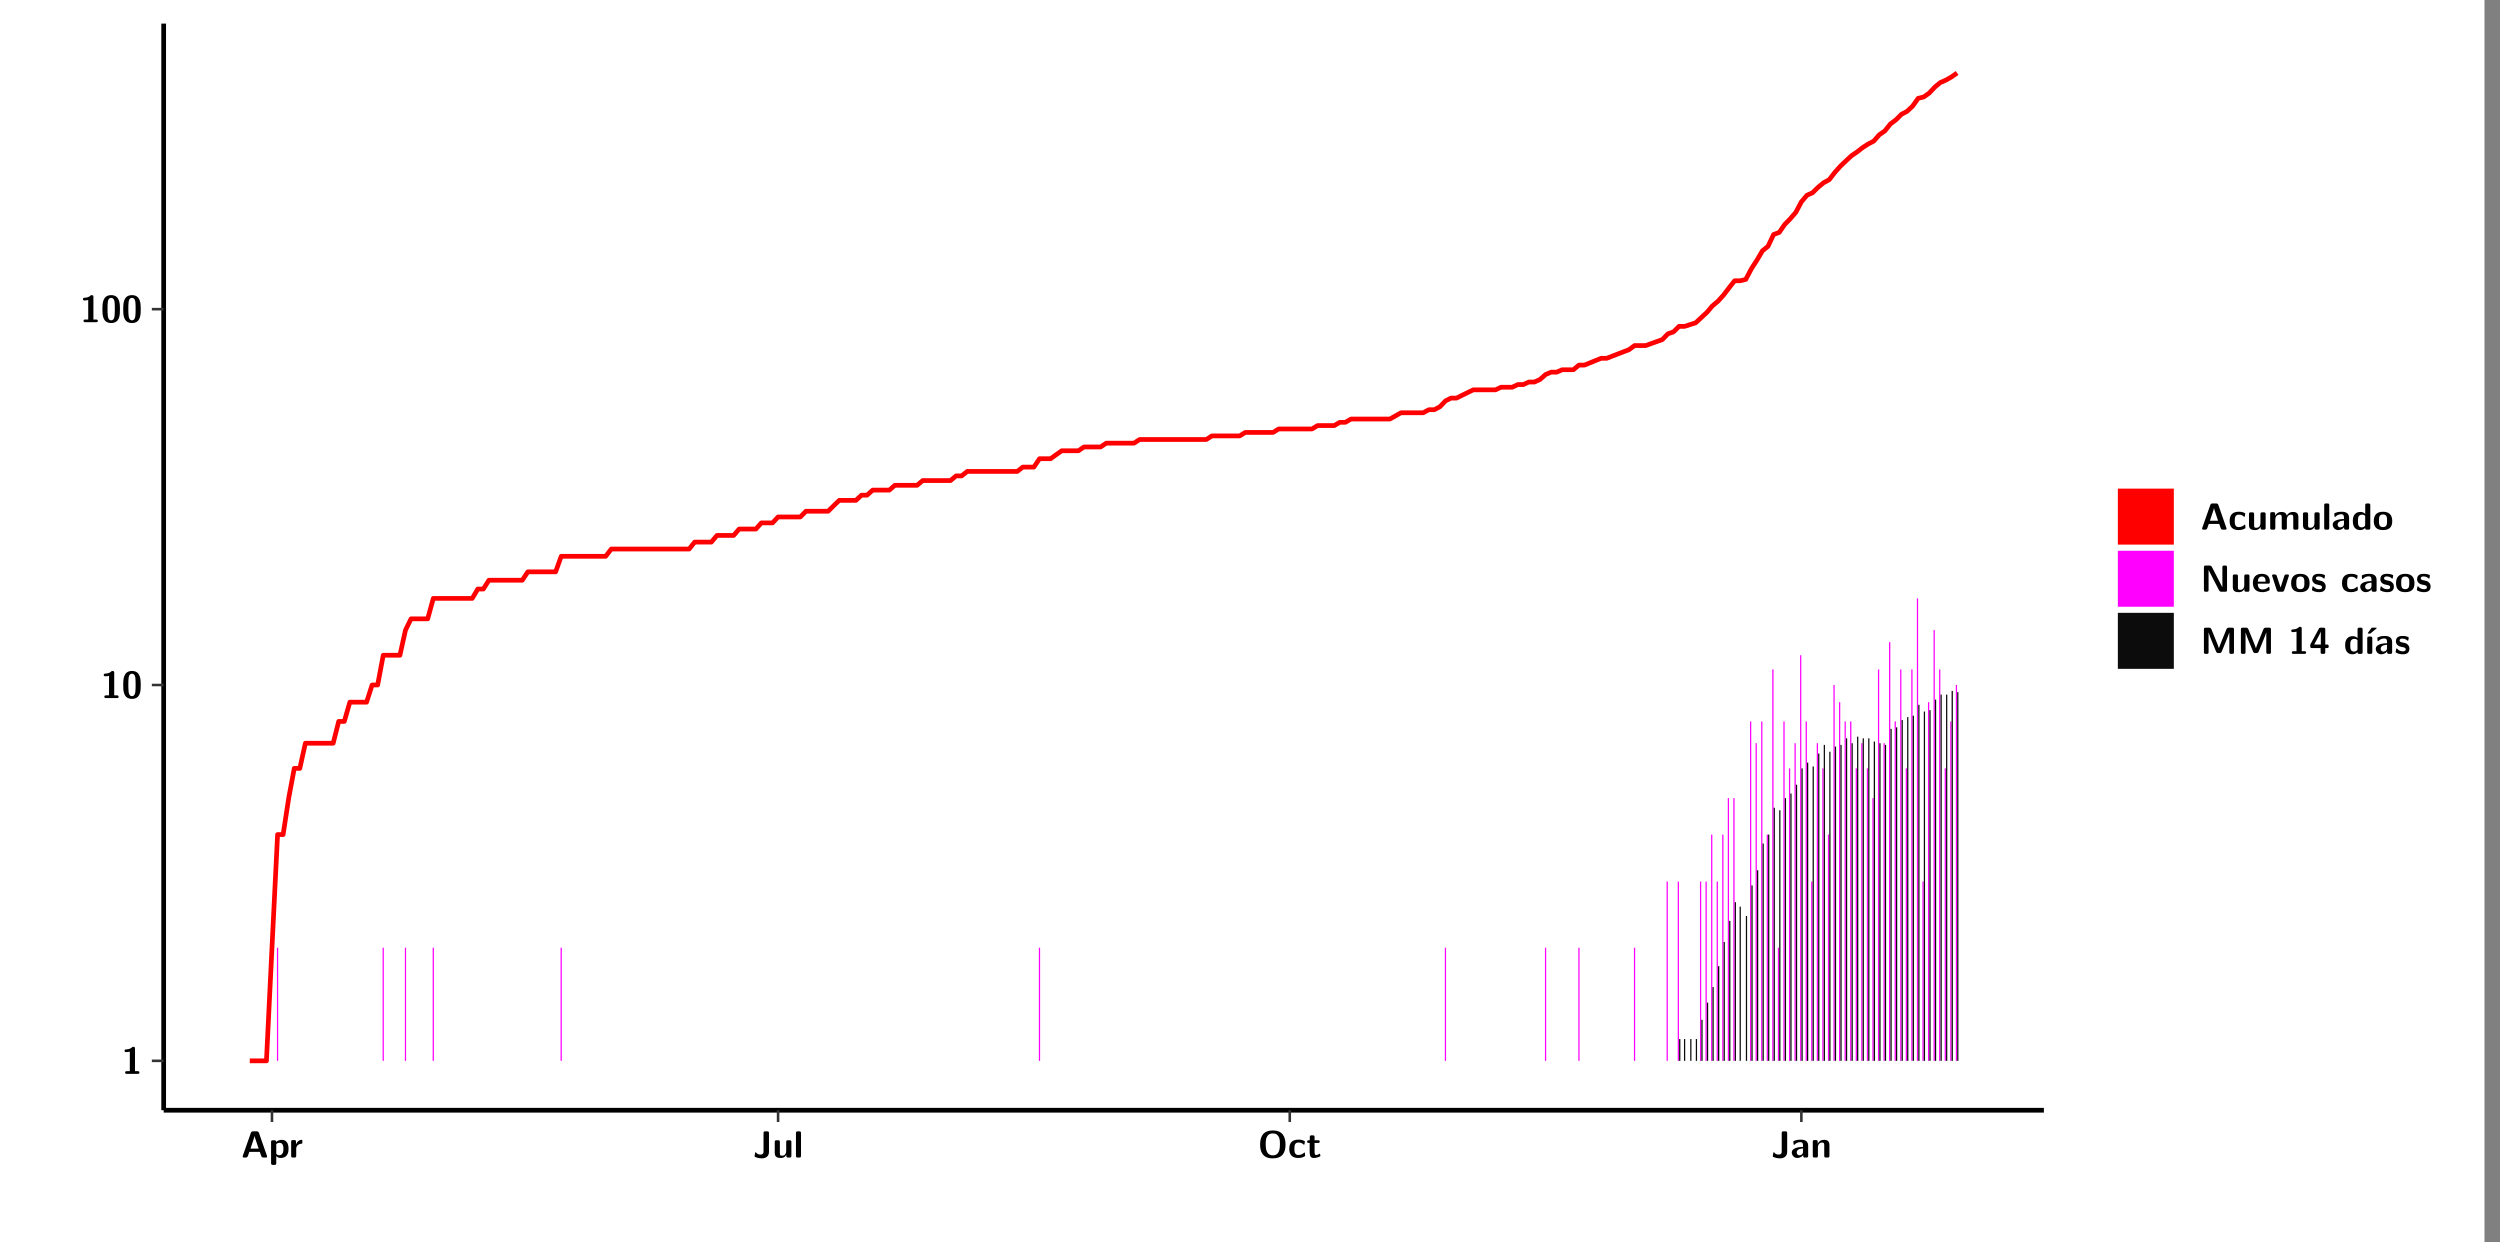 <?xml version="1.0" encoding="UTF-8"?>
<svg xmlns="http://www.w3.org/2000/svg" xmlns:xlink="http://www.w3.org/1999/xlink" width="579.653pt" height="288pt" viewBox="0 0 579.653 288" version="1.1">
<rect x="0" y="0" width="579.653" height="288" fill="#808080" stroke="none"/>
<defs>
<g>
<symbol overflow="visible" id="glyph0-0">
<path style="stroke:none;" d=""/>
</symbol>
<symbol overflow="visible" id="glyph0-1">
<path style="stroke:none;" d="M 3.109 -5.859 C 3.109 -6.016 3.109 -6.281 2.719 -6.281 C 2.547 -6.281 2.516 -6.266 2.406 -6.156 C 2.25 -6.016 1.922 -5.688 1.047 -5.672 C 0.891 -5.672 0.672 -5.609 0.672 -5.359 C 0.672 -5.047 0.969 -5.047 1.094 -5.047 C 1.344 -5.047 1.656 -5.078 1.906 -5.156 L 1.906 -0.625 L 1.234 -0.625 C 1.109 -0.625 0.812 -0.625 0.812 -0.312 C 0.812 0 1.109 0 1.234 0 L 3.719 0 C 3.828 0 4.141 0 4.141 -0.312 C 4.141 -0.625 3.828 -0.625 3.719 -0.625 L 3.109 -0.625 Z M 3.109 -5.859 "/>
</symbol>
<symbol overflow="visible" id="glyph0-2">
<path style="stroke:none;" d="M 4.438 -3 C 4.438 -4.203 4.438 -6.281 2.406 -6.281 C 0.375 -6.281 0.375 -4.219 0.375 -3 C 0.375 -1.812 0.375 0.188 2.406 0.188 C 4.438 0.188 4.438 -1.781 4.438 -3 Z M 2.406 -0.438 C 1.75 -0.438 1.656 -1.25 1.625 -1.484 C 1.562 -1.953 1.562 -2.766 1.562 -3.125 C 1.562 -3.641 1.562 -4.203 1.625 -4.641 C 1.641 -4.875 1.734 -5.641 2.406 -5.641 C 3.047 -5.641 3.156 -4.906 3.188 -4.734 C 3.25 -4.281 3.25 -3.594 3.25 -3.125 C 3.25 -2.625 3.25 -1.953 3.188 -1.469 C 3.156 -1.234 3.062 -0.438 2.406 -0.438 Z M 2.406 -0.438 "/>
</symbol>
<symbol overflow="visible" id="glyph0-3">
<path style="stroke:none;" d="M 4.156 -5.703 C 4.031 -6.078 3.766 -6.078 3.594 -6.078 L 2.828 -6.078 C 2.641 -6.078 2.391 -6.078 2.266 -5.703 L 0.406 -0.406 C 0.375 -0.297 0.375 -0.281 0.375 -0.234 C 0.375 0 0.594 0 0.703 0 L 1.031 0 C 1.188 0 1.453 0 1.578 -0.344 L 1.922 -1.328 L 4.344 -1.328 L 4.641 -0.484 C 4.75 -0.172 4.812 0 5.234 0 L 5.703 0 C 5.828 0 6.047 0 6.047 -0.234 C 6.047 -0.281 6.047 -0.297 6 -0.406 Z M 2.812 -3.938 C 2.938 -4.328 3.062 -4.656 3.125 -4.969 L 3.141 -4.969 C 3.188 -4.766 3.188 -4.75 3.25 -4.547 L 4.078 -2.078 L 2.188 -2.078 Z M 2.812 -3.938 "/>
</symbol>
<symbol overflow="visible" id="glyph0-4">
<path style="stroke:none;" d="M 1.734 -0.344 C 2.125 0.094 2.609 0.094 2.719 0.094 C 4.578 0.094 4.578 -1.594 4.578 -2.031 C 4.578 -2.453 4.578 -4.109 3 -4.109 C 2.484 -4.109 2.016 -3.906 1.703 -3.609 C 1.703 -3.922 1.578 -4.016 1.281 -4.016 L 0.953 -4.016 C 0.641 -4.016 0.531 -3.922 0.531 -3.594 L 0.531 1.281 C 0.531 1.594 0.625 1.703 0.953 1.703 L 1.312 1.703 C 1.641 1.703 1.734 1.594 1.734 1.281 Z M 1.734 -3.141 C 1.828 -3.219 2.109 -3.422 2.484 -3.422 C 3.391 -3.422 3.391 -2.391 3.391 -2 C 3.391 -1.656 3.391 -0.531 2.406 -0.531 C 2.203 -0.531 2.047 -0.609 1.938 -0.688 C 1.734 -0.828 1.734 -0.875 1.734 -1.031 Z M 1.734 -3.141 "/>
</symbol>
<symbol overflow="visible" id="glyph0-5">
<path style="stroke:none;" d="M 1.703 -2.016 C 1.703 -2.844 2.391 -3.188 2.938 -3.219 C 3.109 -3.234 3.125 -3.234 3.125 -3.469 L 3.125 -3.875 C 3.125 -4.047 3.125 -4.109 2.969 -4.109 C 2.719 -4.109 2.078 -4.031 1.672 -3.078 L 1.656 -3.078 L 1.656 -3.641 C 1.656 -3.922 1.594 -4.062 1.234 -4.062 L 0.953 -4.062 C 0.641 -4.062 0.531 -3.969 0.531 -3.641 L 0.531 -0.422 C 0.531 -0.109 0.625 0 0.953 0 L 1.281 0 C 1.609 0 1.703 -0.109 1.703 -0.422 Z M 1.703 -2.016 "/>
</symbol>
<symbol overflow="visible" id="glyph0-6">
<path style="stroke:none;" d="M 3.75 -5.656 C 3.75 -5.938 3.688 -6.078 3.328 -6.078 L 2.906 -6.078 C 2.562 -6.078 2.484 -5.969 2.484 -5.656 L 2.484 -1.359 C 2.484 -1.172 2.484 -0.688 1.703 -0.688 C 1.203 -0.688 0.922 -0.969 0.797 -1.125 C 0.734 -1.203 0.703 -1.234 0.656 -1.234 C 0.562 -1.234 0.547 -1.141 0.531 -1.062 C 0.484 -0.781 0.406 -0.328 0.406 -0.297 C 0.406 -0.203 0.453 -0.188 0.625 -0.109 C 1.141 0.109 1.672 0.188 2.062 0.188 C 3 0.188 3.75 -0.281 3.75 -1.312 Z M 3.75 -5.656 "/>
</symbol>
<symbol overflow="visible" id="glyph0-7">
<path style="stroke:none;" d="M 4.391 -3.594 C 4.391 -3.875 4.328 -4.016 3.969 -4.016 L 3.609 -4.016 C 3.281 -4.016 3.188 -3.906 3.188 -3.594 L 3.188 -1.516 C 3.188 -0.938 2.891 -0.438 2.266 -0.438 C 1.766 -0.438 1.719 -0.562 1.719 -1.031 L 1.719 -3.594 C 1.719 -3.875 1.656 -4.016 1.297 -4.016 L 0.953 -4.016 C 0.625 -4.016 0.531 -3.922 0.531 -3.594 L 0.531 -1.109 C 0.531 -0.172 1.031 0.094 1.953 0.094 C 2.188 0.094 2.812 0.094 3.219 -0.656 L 3.219 -0.422 C 3.219 -0.141 3.281 0 3.641 0 L 3.969 0 C 4.297 0 4.391 -0.109 4.391 -0.422 Z M 4.391 -3.594 "/>
</symbol>
<symbol overflow="visible" id="glyph0-8">
<path style="stroke:none;" d="M 1.703 -5.656 C 1.703 -5.938 1.641 -6.078 1.281 -6.078 L 0.953 -6.078 C 0.641 -6.078 0.531 -5.984 0.531 -5.656 L 0.531 -0.422 C 0.531 -0.109 0.625 0 0.953 0 L 1.281 0 C 1.609 0 1.703 -0.109 1.703 -0.422 Z M 1.703 -5.656 "/>
</symbol>
<symbol overflow="visible" id="glyph0-9">
<path style="stroke:none;" d="M 6.422 -3 C 6.422 -4.766 5.781 -6.281 3.484 -6.281 C 1.047 -6.281 0.531 -4.609 0.531 -3 C 0.531 -1.359 1.109 0.188 3.469 0.188 C 5.734 0.188 6.422 -1.203 6.422 -3 Z M 3.484 -0.516 C 1.828 -0.516 1.828 -2.344 1.828 -3.141 C 1.828 -3.906 1.828 -5.594 3.469 -5.594 C 5.125 -5.594 5.125 -3.922 5.125 -3.141 C 5.125 -2.359 5.125 -0.516 3.484 -0.516 Z M 3.484 -0.516 "/>
</symbol>
<symbol overflow="visible" id="glyph0-10">
<path style="stroke:none;" d="M 4 -0.438 C 4 -0.531 3.969 -0.938 3.953 -1.047 C 3.953 -1.078 3.938 -1.172 3.844 -1.172 C 3.812 -1.172 3.797 -1.172 3.703 -1.078 C 3.562 -0.953 3.141 -0.594 2.422 -0.594 C 1.516 -0.594 1.516 -1.469 1.516 -2.031 C 1.516 -2.75 1.562 -3.484 2.453 -3.484 C 3.031 -3.484 3.266 -3.344 3.578 -3.078 C 3.688 -2.984 3.703 -2.984 3.734 -2.984 C 3.828 -2.984 3.844 -3.062 3.844 -3.094 C 3.859 -3.172 3.953 -3.656 3.953 -3.703 C 3.953 -3.781 3.891 -3.812 3.75 -3.891 C 3.328 -4.078 3.062 -4.156 2.453 -4.156 C 1.141 -4.156 0.328 -3.547 0.328 -2.016 C 0.328 -0.562 1.078 0.094 2.406 0.094 C 2.641 0.094 3.172 0.094 3.75 -0.203 C 4 -0.344 4 -0.344 4 -0.438 Z M 4 -0.438 "/>
</symbol>
<symbol overflow="visible" id="glyph0-11">
<path style="stroke:none;" d="M 1.906 -3.391 L 2.688 -3.391 C 2.797 -3.391 3.109 -3.391 3.109 -3.703 C 3.109 -4.016 2.797 -4.016 2.688 -4.016 L 1.906 -4.016 L 1.906 -4.75 C 1.906 -5.016 1.844 -5.156 1.484 -5.156 L 1.219 -5.156 C 0.906 -5.156 0.797 -5.062 0.797 -4.75 L 0.797 -4.016 L 0.594 -4.016 C 0.5 -4.016 0.172 -4.016 0.172 -3.703 C 0.172 -3.391 0.484 -3.391 0.594 -3.391 L 0.766 -3.391 L 0.766 -1.172 C 0.766 -0.281 1.094 0.094 1.688 0.094 C 1.766 0.094 2.156 0.094 2.609 -0.047 C 2.766 -0.094 3.266 -0.25 3.266 -0.406 C 3.266 -0.438 3.25 -0.5 3.203 -0.688 C 3.156 -0.859 3.141 -0.906 3.062 -0.906 C 3.016 -0.906 3 -0.906 2.953 -0.844 C 2.859 -0.781 2.625 -0.594 2.25 -0.594 C 2.047 -0.594 1.906 -0.734 1.906 -1.312 Z M 1.906 -3.391 "/>
</symbol>
<symbol overflow="visible" id="glyph0-12">
<path style="stroke:none;" d="M 4.062 -2.766 C 4.062 -4.156 2.734 -4.156 2.297 -4.156 C 1.891 -4.156 1.453 -4.125 0.859 -3.891 C 0.672 -3.797 0.625 -3.781 0.625 -3.688 C 0.625 -3.625 0.688 -3.109 0.688 -3.047 C 0.703 -2.984 0.75 -2.938 0.812 -2.938 C 0.844 -2.938 0.875 -2.969 0.906 -3 C 1.281 -3.391 1.719 -3.578 2.266 -3.578 C 2.734 -3.578 2.875 -3.297 2.875 -2.781 L 2.875 -2.469 C 2.562 -2.469 0.266 -2.453 0.266 -1.172 C 0.266 -0.547 0.766 0.094 1.531 0.094 C 1.828 0.094 2.484 0.016 2.906 -0.594 L 2.906 -0.422 C 2.906 -0.141 2.969 0 3.328 0 L 3.641 0 C 3.984 0 4.062 -0.109 4.062 -0.422 Z M 2.875 -1.344 C 2.875 -0.531 2.047 -0.531 2.016 -0.531 C 1.641 -0.531 1.406 -0.844 1.406 -1.188 C 1.406 -2.047 2.625 -2.109 2.875 -2.109 Z M 2.875 -1.344 "/>
</symbol>
<symbol overflow="visible" id="glyph0-13">
<path style="stroke:none;" d="M 4.391 -2.844 C 4.391 -3.75 4 -4.109 3.109 -4.109 C 2.188 -4.109 1.781 -3.438 1.672 -3.203 L 1.672 -3.641 C 1.672 -3.922 1.609 -4.062 1.25 -4.062 L 0.953 -4.062 C 0.625 -4.062 0.531 -3.969 0.531 -3.641 L 0.531 -0.422 C 0.531 -0.109 0.625 0 0.953 0 L 1.297 0 C 1.625 0 1.719 -0.109 1.719 -0.422 L 1.719 -2.359 C 1.719 -3.125 2.219 -3.484 2.688 -3.484 C 3.109 -3.484 3.188 -3.281 3.188 -2.828 L 3.188 -0.422 C 3.188 -0.141 3.25 0 3.609 0 L 3.969 0 C 4.297 0 4.391 -0.109 4.391 -0.422 Z M 4.391 -2.844 "/>
</symbol>
<symbol overflow="visible" id="glyph0-14">
<path style="stroke:none;" d="M 7.062 -2.844 C 7.062 -3.75 6.672 -4.109 5.781 -4.109 C 5.156 -4.109 4.688 -3.828 4.359 -3.25 C 4.219 -4.078 3.484 -4.109 3.109 -4.109 C 2.938 -4.109 2.578 -4.109 2.188 -3.828 C 1.906 -3.625 1.734 -3.344 1.672 -3.203 L 1.672 -3.641 C 1.672 -3.922 1.609 -4.062 1.25 -4.062 L 0.953 -4.062 C 0.625 -4.062 0.531 -3.969 0.531 -3.641 L 0.531 -0.422 C 0.531 -0.109 0.625 0 0.953 0 L 1.297 0 C 1.625 0 1.719 -0.109 1.719 -0.422 L 1.719 -2.359 C 1.719 -3.141 2.25 -3.484 2.688 -3.484 C 3.109 -3.484 3.203 -3.297 3.203 -2.828 L 3.203 -0.422 C 3.203 -0.109 3.297 0 3.625 0 L 3.969 0 C 4.297 0 4.391 -0.109 4.391 -0.422 L 4.391 -2.359 C 4.391 -3.141 4.922 -3.484 5.359 -3.484 C 5.781 -3.484 5.875 -3.297 5.875 -2.828 L 5.875 -0.422 C 5.875 -0.109 5.969 0 6.297 0 L 6.641 0 C 6.984 0 7.062 -0.109 7.062 -0.422 Z M 7.062 -2.844 "/>
</symbol>
<symbol overflow="visible" id="glyph0-15">
<path style="stroke:none;" d="M 4.375 -5.656 C 4.375 -5.938 4.312 -6.078 3.953 -6.078 L 3.625 -6.078 C 3.297 -6.078 3.203 -5.969 3.203 -5.656 L 3.203 -3.672 C 2.812 -4.047 2.375 -4.109 2.109 -4.109 C 0.328 -4.109 0.328 -2.422 0.328 -2 C 0.328 -1.594 0.328 0.094 2.062 0.094 C 2.422 0.094 2.812 -0.016 3.188 -0.406 C 3.188 -0.094 3.297 0 3.609 0 L 3.953 0 C 4.281 0 4.375 -0.109 4.375 -0.422 Z M 3.188 -1.094 C 3.188 -0.953 3.188 -0.875 2.922 -0.688 C 2.703 -0.547 2.5 -0.531 2.406 -0.531 C 1.516 -0.531 1.516 -1.344 1.516 -2 C 1.516 -2.656 1.516 -3.484 2.5 -3.484 C 2.75 -3.484 2.984 -3.391 3.188 -3.203 Z M 3.188 -1.094 "/>
</symbol>
<symbol overflow="visible" id="glyph0-16">
<path style="stroke:none;" d="M 4.547 -1.969 C 4.547 -3.406 3.844 -4.156 2.406 -4.156 C 0.953 -4.156 0.266 -3.391 0.266 -1.969 C 0.266 -0.547 1.031 0.094 2.406 0.094 C 3.781 0.094 4.547 -0.531 4.547 -1.969 Z M 2.406 -0.594 C 1.469 -0.594 1.469 -1.375 1.469 -2.078 C 1.469 -2.75 1.469 -3.531 2.406 -3.531 C 3.344 -3.531 3.344 -2.766 3.344 -2.078 C 3.344 -1.391 3.344 -0.594 2.406 -0.594 Z M 2.406 -0.594 "/>
</symbol>
<symbol overflow="visible" id="glyph0-17">
<path style="stroke:none;" d="M 2.656 -5.734 C 2.469 -6.078 2.203 -6.078 2.031 -6.078 L 1.219 -6.078 C 0.906 -6.078 0.797 -5.984 0.797 -5.656 L 0.797 -0.422 C 0.797 -0.109 0.891 0 1.219 0 L 1.453 0 C 1.781 0 1.875 -0.109 1.875 -0.422 L 1.875 -5.016 L 1.891 -5.016 L 4.297 -0.344 C 4.484 0 4.75 0 4.922 0 L 5.734 0 C 6.062 0 6.156 -0.109 6.156 -0.422 L 6.156 -5.656 C 6.156 -5.938 6.094 -6.078 5.734 -6.078 L 5.5 -6.078 C 5.156 -6.078 5.078 -5.969 5.078 -5.656 L 5.078 -1.062 L 5.062 -1.062 Z M 2.656 -5.734 "/>
</symbol>
<symbol overflow="visible" id="glyph0-18">
<path style="stroke:none;" d="M 3.781 -1.875 C 3.984 -1.875 4.203 -1.891 4.203 -2.281 C 4.203 -3.406 3.672 -4.156 2.359 -4.156 C 0.969 -4.156 0.266 -3.375 0.266 -2.047 C 0.266 -0.609 1.109 0.094 2.484 0.094 C 2.812 0.094 3.312 0.047 3.891 -0.234 C 4.078 -0.328 4.141 -0.359 4.141 -0.469 C 4.141 -0.531 4.125 -0.781 4.109 -0.844 C 4.078 -1.125 4.062 -1.125 3.984 -1.125 C 3.953 -1.125 3.938 -1.125 3.844 -1.047 C 3.328 -0.594 2.797 -0.531 2.516 -0.531 C 1.531 -0.531 1.422 -1.312 1.391 -1.875 Z M 1.406 -2.344 C 1.422 -2.875 1.609 -3.531 2.359 -3.531 C 3.062 -3.531 3.203 -3.031 3.219 -2.344 Z M 1.406 -2.344 "/>
</symbol>
<symbol overflow="visible" id="glyph0-19">
<path style="stroke:none;" d="M 4.109 -3.609 C 4.141 -3.719 4.141 -3.75 4.141 -3.766 C 4.141 -4.016 3.922 -4.016 3.797 -4.016 L 3.609 -4.016 C 3.25 -4.016 3.141 -3.891 3.062 -3.641 L 2.203 -0.984 L 1.328 -3.641 C 1.266 -3.828 1.203 -4.016 0.781 -4.016 L 0.578 -4.016 C 0.453 -4.016 0.234 -4.016 0.234 -3.766 C 0.234 -3.75 0.234 -3.719 0.266 -3.609 L 1.312 -0.375 C 1.438 0 1.703 0 1.859 0 L 2.5 0 C 2.672 0 2.938 0 3.062 -0.375 Z M 4.109 -3.609 "/>
</symbol>
<symbol overflow="visible" id="glyph0-20">
<path style="stroke:none;" d="M 3.469 -1.234 C 3.469 -1.734 3.203 -2.031 3.047 -2.172 C 2.703 -2.484 2.391 -2.547 2.031 -2.609 C 1.547 -2.703 1.188 -2.766 1.188 -3.109 C 1.188 -3.469 1.484 -3.547 1.828 -3.547 C 2.406 -3.547 2.719 -3.328 2.953 -3.125 C 3.047 -3.047 3.062 -3.047 3.094 -3.047 C 3.188 -3.047 3.203 -3.125 3.203 -3.156 C 3.219 -3.219 3.312 -3.719 3.312 -3.766 C 3.312 -3.906 2.844 -4.031 2.75 -4.062 C 2.406 -4.156 2.125 -4.156 1.891 -4.156 C 1.5 -4.156 0.328 -4.156 0.328 -2.906 C 0.328 -2.484 0.516 -2.219 0.75 -2 C 1.062 -1.734 1.406 -1.672 1.906 -1.562 C 2.156 -1.531 2.609 -1.453 2.609 -1.062 C 2.609 -0.656 2.266 -0.594 1.922 -0.594 C 1.531 -0.594 1.047 -0.703 0.625 -1.188 C 0.594 -1.234 0.562 -1.266 0.516 -1.266 C 0.422 -1.266 0.406 -1.188 0.391 -1.125 C 0.375 -1.016 0.266 -0.516 0.266 -0.422 C 0.266 -0.266 0.922 -0.062 0.922 -0.047 C 1.406 0.094 1.766 0.094 1.922 0.094 C 2.359 0.094 3.469 0.062 3.469 -1.234 Z M 3.469 -1.234 "/>
</symbol>
<symbol overflow="visible" id="glyph0-21">
<path style="stroke:none;" d="M 4.859 -2.859 C 4.688 -2.422 4.359 -1.609 4.281 -1.312 C 4.203 -1.625 3.844 -2.484 3.656 -2.953 L 2.531 -5.719 C 2.391 -6.078 2.109 -6.078 1.953 -6.078 L 1.219 -6.078 C 0.906 -6.078 0.797 -5.984 0.797 -5.656 L 0.797 -0.422 C 0.797 -0.109 0.891 0 1.219 0 L 1.453 0 C 1.781 0 1.875 -0.109 1.875 -0.422 L 1.875 -4.953 L 1.891 -4.953 C 1.984 -4.562 2.375 -3.578 2.578 -3.062 L 3.609 -0.562 C 3.766 -0.188 3.969 -0.188 4.266 -0.188 C 4.562 -0.188 4.781 -0.188 4.938 -0.562 L 6.062 -3.328 C 6.141 -3.531 6.625 -4.719 6.672 -4.953 L 6.688 -4.953 L 6.688 -0.422 C 6.688 -0.141 6.75 0 7.109 0 L 7.344 0 C 7.672 0 7.766 -0.109 7.766 -0.422 L 7.766 -5.656 C 7.766 -5.938 7.703 -6.078 7.344 -6.078 L 6.609 -6.078 C 6.391 -6.078 6.172 -6.062 6.016 -5.703 Z M 4.859 -2.859 "/>
</symbol>
<symbol overflow="visible" id="glyph0-22">
<path style="stroke:none;" d="M 0.344 -2.297 C 0.266 -2.172 0.266 -2.141 0.266 -1.984 L 0.266 -1.766 C 0.266 -1.484 0.328 -1.344 0.688 -1.344 L 2.672 -1.344 L 2.672 -0.422 C 2.672 -0.141 2.719 0 3.078 0 L 3.328 0 C 3.656 0 3.75 -0.109 3.75 -0.422 L 3.75 -1.344 L 4.125 -1.344 C 4.391 -1.344 4.547 -1.406 4.547 -1.75 C 4.547 -2.078 4.422 -2.172 4.125 -2.172 L 3.75 -2.172 L 3.75 -5.656 C 3.75 -5.984 3.656 -6.078 3.328 -6.078 L 2.688 -6.078 C 2.531 -6.078 2.391 -6.078 2.281 -5.875 Z M 1.188 -2.172 C 2.578 -4.75 2.672 -5.016 2.703 -5.156 L 2.719 -5.156 L 2.719 -2.172 Z M 1.188 -2.172 "/>
</symbol>
<symbol overflow="visible" id="glyph0-23">
<path style="stroke:none;" d="M 3.906 -5.844 C 3.953 -5.875 4 -5.922 4 -5.969 C 4 -6.078 3.906 -6.078 3.766 -6.078 L 3.047 -6.078 C 2.875 -6.078 2.859 -6.078 2.781 -5.984 L 2.031 -4.953 C 1.953 -4.859 1.953 -4.844 1.953 -4.828 C 1.953 -4.703 2.047 -4.703 2.188 -4.703 L 2.516 -4.703 Z M 3.906 -5.844 "/>
</symbol>
<symbol overflow="visible" id="glyph0-24">
<path style="stroke:none;" d="M 1.703 -3.594 C 1.703 -3.875 1.641 -4.016 1.281 -4.016 L 0.953 -4.016 C 0.641 -4.016 0.531 -3.922 0.531 -3.594 L 0.531 -0.422 C 0.531 -0.109 0.625 0 0.953 0 L 1.281 0 C 1.609 0 1.703 -0.109 1.703 -0.422 Z M 1.703 -3.594 "/>
</symbol>
</g>
<clipPath id="clip1">
  <path d="M 0 0 L 576.008 0 L 576.008 288 L 0 288 Z M 0 0 "/>
</clipPath>
<clipPath id="clip2">
  <path d="M 37.949 5.477 L 473.898 5.477 L 473.898 257.414 L 37.949 257.414 Z M 37.949 5.477 "/>
</clipPath>
</defs>
<g id="surface1">
<g clip-path="url(#clip1)" clip-rule="nonzero">
<path style="fill-rule:nonzero;fill:rgb(100%,100%,100%);fill-opacity:1;stroke-width:0.598;stroke-linecap:round;stroke-linejoin:round;stroke:rgb(100%,100%,100%);stroke-opacity:1;stroke-miterlimit:10;" d="M 0 0 L 0 288.004 L 576.008 288.004 L 576.008 0 Z M 0 0 " transform="matrix(1,0,0,-1,0,288)"/>
</g>
<g clip-path="url(#clip2)" clip-rule="nonzero">
<path style=" stroke:none;fill-rule:nonzero;fill:rgb(100%,100%,100%);fill-opacity:1;" d="M 37.949 257.414 L 37.949 5.477 L 473.898 5.477 L 473.898 257.414 Z M 37.949 257.414 "/>
</g>
<path style=" stroke:none;fill-rule:nonzero;fill:rgb(100%,0%,100%);fill-opacity:1;" d="M 64.211 245.969 L 64.211 219.734 L 64.5 219.734 L 64.5 245.969 Z M 64.211 245.969 "/>
<path style=" stroke:none;fill-rule:nonzero;fill:rgb(100%,0%,100%);fill-opacity:1;" d="M 88.707 245.969 L 88.707 219.734 L 88.996 219.734 L 88.996 245.969 Z M 88.707 245.969 "/>
<path style=" stroke:none;fill-rule:nonzero;fill:rgb(100%,0%,100%);fill-opacity:1;" d="M 93.871 245.969 L 93.871 219.734 L 94.156 219.734 L 94.156 245.969 Z M 93.871 245.969 "/>
<path style=" stroke:none;fill-rule:nonzero;fill:rgb(100%,0%,100%);fill-opacity:1;" d="M 100.316 245.969 L 100.316 219.734 L 100.605 219.734 L 100.605 245.969 Z M 100.316 245.969 "/>
<path style=" stroke:none;fill-rule:nonzero;fill:rgb(100%,0%,100%);fill-opacity:1;" d="M 129.973 245.969 L 129.973 219.734 L 130.262 219.734 L 130.262 245.969 Z M 129.973 245.969 "/>
<path style=" stroke:none;fill-rule:nonzero;fill:rgb(100%,0%,100%);fill-opacity:1;" d="M 240.871 245.969 L 240.871 219.734 L 241.16 219.734 L 241.16 245.969 Z M 240.871 245.969 "/>
<path style=" stroke:none;fill-rule:nonzero;fill:rgb(100%,0%,100%);fill-opacity:1;" d="M 335 245.969 L 335 219.734 L 335.285 219.734 L 335.285 245.969 Z M 335 245.969 "/>
<path style=" stroke:none;fill-rule:nonzero;fill:rgb(100%,0%,100%);fill-opacity:1;" d="M 358.211 245.969 L 358.211 219.734 L 358.5 219.734 L 358.5 245.969 Z M 358.211 245.969 "/>
<path style=" stroke:none;fill-rule:nonzero;fill:rgb(100%,0%,100%);fill-opacity:1;" d="M 365.953 245.969 L 365.953 219.734 L 366.242 219.734 L 366.242 245.969 Z M 365.953 245.969 "/>
<path style=" stroke:none;fill-rule:nonzero;fill:rgb(100%,0%,100%);fill-opacity:1;" d="M 378.844 245.969 L 378.844 219.734 L 379.133 219.734 L 379.133 245.969 Z M 378.844 245.969 "/>
<path style=" stroke:none;fill-rule:nonzero;fill:rgb(100%,0%,100%);fill-opacity:1;" d="M 386.414 245.969 L 386.414 204.391 L 386.703 204.391 L 386.703 245.969 Z M 386.414 245.969 "/>
<path style=" stroke:none;fill-rule:nonzero;fill:rgb(100%,0%,100%);fill-opacity:1;" d="M 388.996 245.969 L 388.996 204.391 L 389.285 204.391 L 389.285 245.969 Z M 388.996 245.969 "/>
<path style=" stroke:none;fill-rule:nonzero;fill:rgb(4.999%,4.999%,4.999%);fill-opacity:1;" d="M 389.316 245.969 L 389.316 240.914 L 389.613 240.914 L 389.613 245.969 Z M 389.316 245.969 "/>
<path style=" stroke:none;fill-rule:nonzero;fill:rgb(4.999%,4.999%,4.999%);fill-opacity:1;" d="M 390.449 245.969 L 390.449 240.914 L 390.738 240.914 L 390.738 245.969 Z M 390.449 245.969 "/>
<path style=" stroke:none;fill-rule:nonzero;fill:rgb(4.999%,4.999%,4.999%);fill-opacity:1;" d="M 391.895 245.969 L 391.895 240.914 L 392.184 240.914 L 392.184 245.969 Z M 391.895 245.969 "/>
<path style=" stroke:none;fill-rule:nonzero;fill:rgb(4.999%,4.999%,4.999%);fill-opacity:1;" d="M 393.191 245.969 L 393.191 240.914 L 393.48 240.914 L 393.48 245.969 Z M 393.191 245.969 "/>
<path style=" stroke:none;fill-rule:nonzero;fill:rgb(100%,0%,100%);fill-opacity:1;" d="M 394.156 245.969 L 394.156 204.391 L 394.445 204.391 L 394.445 245.969 Z M 394.156 245.969 "/>
<path style=" stroke:none;fill-rule:nonzero;fill:rgb(4.999%,4.999%,4.999%);fill-opacity:1;" d="M 394.477 245.969 L 394.477 236.453 L 394.766 236.453 L 394.766 245.969 Z M 394.477 245.969 "/>
<path style=" stroke:none;fill-rule:nonzero;fill:rgb(100%,0%,100%);fill-opacity:1;" d="M 395.441 245.969 L 395.441 204.391 L 395.73 204.391 L 395.73 245.969 Z M 395.441 245.969 "/>
<path style=" stroke:none;fill-rule:nonzero;fill:rgb(4.999%,4.999%,4.999%);fill-opacity:1;" d="M 395.77 245.969 L 395.77 232.469 L 396.059 232.469 L 396.059 245.969 Z M 395.77 245.969 "/>
<path style=" stroke:none;fill-rule:nonzero;fill:rgb(100%,0%,100%);fill-opacity:1;" d="M 396.738 245.969 L 396.738 193.504 L 397.027 193.504 L 397.027 245.969 Z M 396.738 245.969 "/>
<path style=" stroke:none;fill-rule:nonzero;fill:rgb(4.999%,4.999%,4.999%);fill-opacity:1;" d="M 397.055 245.969 L 397.055 228.859 L 397.344 228.859 L 397.344 245.969 Z M 397.055 245.969 "/>
<path style=" stroke:none;fill-rule:nonzero;fill:rgb(100%,0%,100%);fill-opacity:1;" d="M 398.023 245.969 L 398.023 204.391 L 398.312 204.391 L 398.312 245.969 Z M 398.023 245.969 "/>
<path style=" stroke:none;fill-rule:nonzero;fill:rgb(4.999%,4.999%,4.999%);fill-opacity:1;" d="M 398.34 245.969 L 398.34 224.02 L 398.641 224.02 L 398.641 245.969 Z M 398.34 245.969 "/>
<path style=" stroke:none;fill-rule:nonzero;fill:rgb(100%,0%,100%);fill-opacity:1;" d="M 399.316 245.969 L 399.316 193.504 L 399.605 193.504 L 399.605 245.969 Z M 399.316 245.969 "/>
<path style=" stroke:none;fill-rule:nonzero;fill:rgb(4.999%,4.999%,4.999%);fill-opacity:1;" d="M 399.637 245.969 L 399.637 218.398 L 399.926 218.398 L 399.926 245.969 Z M 399.637 245.969 "/>
<path style=" stroke:none;fill-rule:nonzero;fill:rgb(100%,0%,100%);fill-opacity:1;" d="M 400.602 245.969 L 400.602 185.055 L 400.891 185.055 L 400.891 245.969 Z M 400.602 245.969 "/>
<path style=" stroke:none;fill-rule:nonzero;fill:rgb(4.999%,4.999%,4.999%);fill-opacity:1;" d="M 400.922 245.969 L 400.922 213.52 L 401.211 213.52 L 401.211 245.969 Z M 400.922 245.969 "/>
<path style=" stroke:none;fill-rule:nonzero;fill:rgb(100%,0%,100%);fill-opacity:1;" d="M 401.887 245.969 L 401.887 185.055 L 402.188 185.055 L 402.188 245.969 Z M 401.887 245.969 "/>
<path style=" stroke:none;fill-rule:nonzero;fill:rgb(4.999%,4.999%,4.999%);fill-opacity:1;" d="M 402.219 245.969 L 402.219 209.184 L 402.504 209.184 L 402.504 245.969 Z M 402.219 245.969 "/>
<path style=" stroke:none;fill-rule:nonzero;fill:rgb(4.999%,4.999%,4.999%);fill-opacity:1;" d="M 403.344 245.969 L 403.344 210.219 L 403.633 210.219 L 403.633 245.969 Z M 403.344 245.969 "/>
<path style=" stroke:none;fill-rule:nonzero;fill:rgb(4.999%,4.999%,4.999%);fill-opacity:1;" d="M 404.797 245.969 L 404.797 212.383 L 405.086 212.383 L 405.086 245.969 Z M 404.797 245.969 "/>
<path style=" stroke:none;fill-rule:nonzero;fill:rgb(100%,0%,100%);fill-opacity:1;" d="M 405.762 245.969 L 405.762 167.27 L 406.051 167.27 L 406.051 245.969 Z M 405.762 245.969 "/>
<path style=" stroke:none;fill-rule:nonzero;fill:rgb(4.999%,4.999%,4.999%);fill-opacity:1;" d="M 406.082 245.969 L 406.082 205.301 L 406.371 205.301 L 406.371 245.969 Z M 406.082 245.969 "/>
<path style=" stroke:none;fill-rule:nonzero;fill:rgb(100%,0%,100%);fill-opacity:1;" d="M 407.051 245.969 L 407.051 172.324 L 407.336 172.324 L 407.336 245.969 Z M 407.051 245.969 "/>
<path style=" stroke:none;fill-rule:nonzero;fill:rgb(4.999%,4.999%,4.999%);fill-opacity:1;" d="M 407.367 245.969 L 407.367 201.781 L 407.668 201.781 L 407.668 245.969 Z M 407.367 245.969 "/>
<path style=" stroke:none;fill-rule:nonzero;fill:rgb(100%,0%,100%);fill-opacity:1;" d="M 408.344 245.969 L 408.344 167.27 L 408.633 167.27 L 408.633 245.969 Z M 408.344 245.969 "/>
<path style=" stroke:none;fill-rule:nonzero;fill:rgb(4.999%,4.999%,4.999%);fill-opacity:1;" d="M 408.664 245.969 L 408.664 195.586 L 408.953 195.586 L 408.953 245.969 Z M 408.664 245.969 "/>
<path style=" stroke:none;fill-rule:nonzero;fill:rgb(100%,0%,100%);fill-opacity:1;" d="M 409.629 245.969 L 409.629 193.504 L 409.918 193.504 L 409.918 245.969 Z M 409.629 245.969 "/>
<path style=" stroke:none;fill-rule:nonzero;fill:rgb(4.999%,4.999%,4.999%);fill-opacity:1;" d="M 409.949 245.969 L 409.949 193.504 L 410.238 193.504 L 410.238 245.969 Z M 409.949 245.969 "/>
<path style=" stroke:none;fill-rule:nonzero;fill:rgb(100%,0%,100%);fill-opacity:1;" d="M 410.914 245.969 L 410.914 155.215 L 411.215 155.215 L 411.215 245.969 Z M 410.914 245.969 "/>
<path style=" stroke:none;fill-rule:nonzero;fill:rgb(4.999%,4.999%,4.999%);fill-opacity:1;" d="M 411.242 245.969 L 411.242 187.285 L 411.531 187.285 L 411.531 245.969 Z M 411.242 245.969 "/>
<path style=" stroke:none;fill-rule:nonzero;fill:rgb(100%,0%,100%);fill-opacity:1;" d="M 412.211 245.969 L 412.211 219.734 L 412.5 219.734 L 412.5 245.969 Z M 412.211 245.969 "/>
<path style=" stroke:none;fill-rule:nonzero;fill:rgb(4.999%,4.999%,4.999%);fill-opacity:1;" d="M 412.527 245.969 L 412.527 187.863 L 412.816 187.863 L 412.816 245.969 Z M 412.527 245.969 "/>
<path style=" stroke:none;fill-rule:nonzero;fill:rgb(100%,0%,100%);fill-opacity:1;" d="M 413.496 245.969 L 413.496 167.27 L 413.785 167.27 L 413.785 245.969 Z M 413.496 245.969 "/>
<path style=" stroke:none;fill-rule:nonzero;fill:rgb(4.999%,4.999%,4.999%);fill-opacity:1;" d="M 413.824 245.969 L 413.824 185.055 L 414.113 185.055 L 414.113 245.969 Z M 413.824 245.969 "/>
<path style=" stroke:none;fill-rule:nonzero;fill:rgb(100%,0%,100%);fill-opacity:1;" d="M 414.789 245.969 L 414.789 178.16 L 415.078 178.16 L 415.078 245.969 Z M 414.789 245.969 "/>
<path style=" stroke:none;fill-rule:nonzero;fill:rgb(4.999%,4.999%,4.999%);fill-opacity:1;" d="M 415.109 245.969 L 415.109 183.988 L 415.398 183.988 L 415.398 245.969 Z M 415.109 245.969 "/>
<path style=" stroke:none;fill-rule:nonzero;fill:rgb(100%,0%,100%);fill-opacity:1;" d="M 416.074 245.969 L 416.074 172.324 L 416.363 172.324 L 416.363 245.969 Z M 416.074 245.969 "/>
<path style=" stroke:none;fill-rule:nonzero;fill:rgb(4.999%,4.999%,4.999%);fill-opacity:1;" d="M 416.395 245.969 L 416.395 181.945 L 416.691 181.945 L 416.691 245.969 Z M 416.395 245.969 "/>
<path style=" stroke:none;fill-rule:nonzero;fill:rgb(100%,0%,100%);fill-opacity:1;" d="M 417.371 245.969 L 417.371 151.93 L 417.66 151.93 L 417.66 245.969 Z M 417.371 245.969 "/>
<path style=" stroke:none;fill-rule:nonzero;fill:rgb(4.999%,4.999%,4.999%);fill-opacity:1;" d="M 417.688 245.969 L 417.688 178.16 L 417.977 178.16 L 417.977 245.969 Z M 417.688 245.969 "/>
<path style=" stroke:none;fill-rule:nonzero;fill:rgb(100%,0%,100%);fill-opacity:1;" d="M 418.656 245.969 L 418.656 167.27 L 418.945 167.27 L 418.945 245.969 Z M 418.656 245.969 "/>
<path style=" stroke:none;fill-rule:nonzero;fill:rgb(4.999%,4.999%,4.999%);fill-opacity:1;" d="M 418.973 245.969 L 418.973 176.824 L 419.262 176.824 L 419.262 245.969 Z M 418.973 245.969 "/>
<path style=" stroke:none;fill-rule:nonzero;fill:rgb(100%,0%,100%);fill-opacity:1;" d="M 419.941 245.969 L 419.941 204.391 L 420.238 204.391 L 420.238 245.969 Z M 419.941 245.969 "/>
<path style=" stroke:none;fill-rule:nonzero;fill:rgb(4.999%,4.999%,4.999%);fill-opacity:1;" d="M 420.27 245.969 L 420.27 177.711 L 420.559 177.711 L 420.559 245.969 Z M 420.27 245.969 "/>
<path style=" stroke:none;fill-rule:nonzero;fill:rgb(100%,0%,100%);fill-opacity:1;" d="M 421.234 245.969 L 421.234 172.324 L 421.523 172.324 L 421.523 245.969 Z M 421.234 245.969 "/>
<path style=" stroke:none;fill-rule:nonzero;fill:rgb(4.999%,4.999%,4.999%);fill-opacity:1;" d="M 421.555 245.969 L 421.555 174.715 L 421.844 174.715 L 421.844 245.969 Z M 421.555 245.969 "/>
<path style=" stroke:none;fill-rule:nonzero;fill:rgb(100%,0%,100%);fill-opacity:1;" d="M 422.52 245.969 L 422.52 178.16 L 422.809 178.16 L 422.809 245.969 Z M 422.52 245.969 "/>
<path style=" stroke:none;fill-rule:nonzero;fill:rgb(4.999%,4.999%,4.999%);fill-opacity:1;" d="M 422.852 245.969 L 422.852 172.711 L 423.141 172.711 L 423.141 245.969 Z M 422.852 245.969 "/>
<path style=" stroke:none;fill-rule:nonzero;fill:rgb(100%,0%,100%);fill-opacity:1;" d="M 423.816 245.969 L 423.816 193.504 L 424.105 193.504 L 424.105 245.969 Z M 423.816 245.969 "/>
<path style=" stroke:none;fill-rule:nonzero;fill:rgb(4.999%,4.999%,4.999%);fill-opacity:1;" d="M 424.137 245.969 L 424.137 174.305 L 424.426 174.305 L 424.426 245.969 Z M 424.137 245.969 "/>
<path style=" stroke:none;fill-rule:nonzero;fill:rgb(100%,0%,100%);fill-opacity:1;" d="M 425.102 245.969 L 425.102 158.824 L 425.391 158.824 L 425.391 245.969 Z M 425.102 245.969 "/>
<path style=" stroke:none;fill-rule:nonzero;fill:rgb(4.999%,4.999%,4.999%);fill-opacity:1;" d="M 425.422 245.969 L 425.422 173.098 L 425.719 173.098 L 425.719 245.969 Z M 425.422 245.969 "/>
<path style=" stroke:none;fill-rule:nonzero;fill:rgb(100%,0%,100%);fill-opacity:1;" d="M 426.398 245.969 L 426.398 162.809 L 426.684 162.809 L 426.684 245.969 Z M 426.398 245.969 "/>
<path style=" stroke:none;fill-rule:nonzero;fill:rgb(4.999%,4.999%,4.999%);fill-opacity:1;" d="M 426.715 245.969 L 426.715 172.711 L 427.004 172.711 L 427.004 245.969 Z M 426.715 245.969 "/>
<path style=" stroke:none;fill-rule:nonzero;fill:rgb(100%,0%,100%);fill-opacity:1;" d="M 427.684 245.969 L 427.684 167.27 L 427.969 167.27 L 427.969 245.969 Z M 427.684 245.969 "/>
<path style=" stroke:none;fill-rule:nonzero;fill:rgb(4.999%,4.999%,4.999%);fill-opacity:1;" d="M 428 245.969 L 428 171.188 L 428.289 171.188 L 428.289 245.969 Z M 428 245.969 "/>
<path style=" stroke:none;fill-rule:nonzero;fill:rgb(100%,0%,100%);fill-opacity:1;" d="M 428.969 245.969 L 428.969 167.27 L 429.266 167.27 L 429.266 245.969 Z M 428.969 245.969 "/>
<path style=" stroke:none;fill-rule:nonzero;fill:rgb(4.999%,4.999%,4.999%);fill-opacity:1;" d="M 429.297 245.969 L 429.297 172.324 L 429.586 172.324 L 429.586 245.969 Z M 429.297 245.969 "/>
<path style=" stroke:none;fill-rule:nonzero;fill:rgb(100%,0%,100%);fill-opacity:1;" d="M 430.262 245.969 L 430.262 178.16 L 430.551 178.16 L 430.551 245.969 Z M 430.262 245.969 "/>
<path style=" stroke:none;fill-rule:nonzero;fill:rgb(4.999%,4.999%,4.999%);fill-opacity:1;" d="M 430.582 245.969 L 430.582 170.809 L 430.871 170.809 L 430.871 245.969 Z M 430.582 245.969 "/>
<path style=" stroke:none;fill-rule:nonzero;fill:rgb(100%,0%,100%);fill-opacity:1;" d="M 431.547 245.969 L 431.547 172.324 L 431.836 172.324 L 431.836 245.969 Z M 431.547 245.969 "/>
<path style=" stroke:none;fill-rule:nonzero;fill:rgb(4.999%,4.999%,4.999%);fill-opacity:1;" d="M 431.875 245.969 L 431.875 171.188 L 432.164 171.188 L 432.164 245.969 Z M 431.875 245.969 "/>
<path style=" stroke:none;fill-rule:nonzero;fill:rgb(100%,0%,100%);fill-opacity:1;" d="M 432.844 245.969 L 432.844 178.16 L 433.133 178.16 L 433.133 245.969 Z M 432.844 245.969 "/>
<path style=" stroke:none;fill-rule:nonzero;fill:rgb(4.999%,4.999%,4.999%);fill-opacity:1;" d="M 433.16 245.969 L 433.16 171.188 L 433.449 171.188 L 433.449 245.969 Z M 433.16 245.969 "/>
<path style=" stroke:none;fill-rule:nonzero;fill:rgb(100%,0%,100%);fill-opacity:1;" d="M 434.129 245.969 L 434.129 185.055 L 434.418 185.055 L 434.418 245.969 Z M 434.129 245.969 "/>
<path style=" stroke:none;fill-rule:nonzero;fill:rgb(4.999%,4.999%,4.999%);fill-opacity:1;" d="M 434.445 245.969 L 434.445 171.934 L 434.746 171.934 L 434.746 245.969 Z M 434.445 245.969 "/>
<path style=" stroke:none;fill-rule:nonzero;fill:rgb(100%,0%,100%);fill-opacity:1;" d="M 435.422 245.969 L 435.422 155.215 L 435.711 155.215 L 435.711 245.969 Z M 435.422 245.969 "/>
<path style=" stroke:none;fill-rule:nonzero;fill:rgb(4.999%,4.999%,4.999%);fill-opacity:1;" d="M 435.742 245.969 L 435.742 172.324 L 436.031 172.324 L 436.031 245.969 Z M 435.742 245.969 "/>
<path style=" stroke:none;fill-rule:nonzero;fill:rgb(100%,0%,100%);fill-opacity:1;" d="M 436.707 245.969 L 436.707 172.324 L 436.996 172.324 L 436.996 245.969 Z M 436.707 245.969 "/>
<path style=" stroke:none;fill-rule:nonzero;fill:rgb(4.999%,4.999%,4.999%);fill-opacity:1;" d="M 437.027 245.969 L 437.027 172.711 L 437.316 172.711 L 437.316 245.969 Z M 437.027 245.969 "/>
<path style=" stroke:none;fill-rule:nonzero;fill:rgb(100%,0%,100%);fill-opacity:1;" d="M 437.992 245.969 L 437.992 148.898 L 438.293 148.898 L 438.293 245.969 Z M 437.992 245.969 "/>
<path style=" stroke:none;fill-rule:nonzero;fill:rgb(4.999%,4.999%,4.999%);fill-opacity:1;" d="M 438.32 245.969 L 438.32 168.996 L 438.609 168.996 L 438.609 245.969 Z M 438.32 245.969 "/>
<path style=" stroke:none;fill-rule:nonzero;fill:rgb(100%,0%,100%);fill-opacity:1;" d="M 439.289 245.969 L 439.289 167.27 L 439.578 167.27 L 439.578 245.969 Z M 439.289 245.969 "/>
<path style=" stroke:none;fill-rule:nonzero;fill:rgb(4.999%,4.999%,4.999%);fill-opacity:1;" d="M 439.605 245.969 L 439.605 168.645 L 439.895 168.645 L 439.895 245.969 Z M 439.605 245.969 "/>
<path style=" stroke:none;fill-rule:nonzero;fill:rgb(100%,0%,100%);fill-opacity:1;" d="M 440.574 245.969 L 440.574 155.215 L 440.863 155.215 L 440.863 245.969 Z M 440.574 245.969 "/>
<path style=" stroke:none;fill-rule:nonzero;fill:rgb(4.999%,4.999%,4.999%);fill-opacity:1;" d="M 440.902 245.969 L 440.902 166.934 L 441.191 166.934 L 441.191 245.969 Z M 440.902 245.969 "/>
<path style=" stroke:none;fill-rule:nonzero;fill:rgb(100%,0%,100%);fill-opacity:1;" d="M 441.867 245.969 L 441.867 178.16 L 442.156 178.16 L 442.156 245.969 Z M 441.867 245.969 "/>
<path style=" stroke:none;fill-rule:nonzero;fill:rgb(4.999%,4.999%,4.999%);fill-opacity:1;" d="M 442.188 245.969 L 442.188 166.266 L 442.477 166.266 L 442.477 245.969 Z M 442.188 245.969 "/>
<path style=" stroke:none;fill-rule:nonzero;fill:rgb(100%,0%,100%);fill-opacity:1;" d="M 443.152 245.969 L 443.152 155.215 L 443.441 155.215 L 443.441 245.969 Z M 443.152 245.969 "/>
<path style=" stroke:none;fill-rule:nonzero;fill:rgb(4.999%,4.999%,4.999%);fill-opacity:1;" d="M 443.473 245.969 L 443.473 165.945 L 443.773 165.945 L 443.773 245.969 Z M 443.473 245.969 "/>
<path style=" stroke:none;fill-rule:nonzero;fill:rgb(100%,0%,100%);fill-opacity:1;" d="M 444.449 245.969 L 444.449 138.746 L 444.738 138.746 L 444.738 245.969 Z M 444.449 245.969 "/>
<path style=" stroke:none;fill-rule:nonzero;fill:rgb(4.999%,4.999%,4.999%);fill-opacity:1;" d="M 444.77 245.969 L 444.77 163.414 L 445.059 163.414 L 445.059 245.969 Z M 444.77 245.969 "/>
<path style=" stroke:none;fill-rule:nonzero;fill:rgb(100%,0%,100%);fill-opacity:1;" d="M 445.734 245.969 L 445.734 204.391 L 446.023 204.391 L 446.023 245.969 Z M 445.734 245.969 "/>
<path style=" stroke:none;fill-rule:nonzero;fill:rgb(4.999%,4.999%,4.999%);fill-opacity:1;" d="M 446.055 245.969 L 446.055 164.98 L 446.344 164.98 L 446.344 245.969 Z M 446.055 245.969 "/>
<path style=" stroke:none;fill-rule:nonzero;fill:rgb(100%,0%,100%);fill-opacity:1;" d="M 447.02 245.969 L 447.02 162.809 L 447.316 162.809 L 447.316 245.969 Z M 447.02 245.969 "/>
<path style=" stroke:none;fill-rule:nonzero;fill:rgb(4.999%,4.999%,4.999%);fill-opacity:1;" d="M 447.348 245.969 L 447.348 164.66 L 447.637 164.66 L 447.637 245.969 Z M 447.348 245.969 "/>
<path style=" stroke:none;fill-rule:nonzero;fill:rgb(100%,0%,100%);fill-opacity:1;" d="M 448.316 245.969 L 448.316 146.09 L 448.605 146.09 L 448.605 245.969 Z M 448.316 245.969 "/>
<path style=" stroke:none;fill-rule:nonzero;fill:rgb(4.999%,4.999%,4.999%);fill-opacity:1;" d="M 448.633 245.969 L 448.633 162.219 L 448.922 162.219 L 448.922 245.969 Z M 448.633 245.969 "/>
<path style=" stroke:none;fill-rule:nonzero;fill:rgb(100%,0%,100%);fill-opacity:1;" d="M 449.602 245.969 L 449.602 155.215 L 449.891 155.215 L 449.891 245.969 Z M 449.602 245.969 "/>
<path style=" stroke:none;fill-rule:nonzero;fill:rgb(4.999%,4.999%,4.999%);fill-opacity:1;" d="M 449.93 245.969 L 449.93 161.055 L 450.219 161.055 L 450.219 245.969 Z M 449.93 245.969 "/>
<path style=" stroke:none;fill-rule:nonzero;fill:rgb(100%,0%,100%);fill-opacity:1;" d="M 450.895 245.969 L 450.895 178.16 L 451.184 178.16 L 451.184 245.969 Z M 450.895 245.969 "/>
<path style=" stroke:none;fill-rule:nonzero;fill:rgb(4.999%,4.999%,4.999%);fill-opacity:1;" d="M 451.215 245.969 L 451.215 161.055 L 451.504 161.055 L 451.504 245.969 Z M 451.215 245.969 "/>
<path style=" stroke:none;fill-rule:nonzero;fill:rgb(100%,0%,100%);fill-opacity:1;" d="M 452.18 245.969 L 452.18 167.27 L 452.469 167.27 L 452.469 245.969 Z M 452.18 245.969 "/>
<path style=" stroke:none;fill-rule:nonzero;fill:rgb(4.999%,4.999%,4.999%);fill-opacity:1;" d="M 452.5 245.969 L 452.5 160.199 L 452.797 160.199 L 452.797 245.969 Z M 452.5 245.969 "/>
<path style=" stroke:none;fill-rule:nonzero;fill:rgb(100%,0%,100%);fill-opacity:1;" d="M 453.477 245.969 L 453.477 158.824 L 453.766 158.824 L 453.766 245.969 Z M 453.477 245.969 "/>
<path style=" stroke:none;fill-rule:nonzero;fill:rgb(4.999%,4.999%,4.999%);fill-opacity:1;" d="M 453.793 245.969 L 453.793 160.488 L 454.082 160.488 L 454.082 245.969 Z M 453.793 245.969 "/>
<path style="fill:none;stroke-width:1.096;stroke-linecap:butt;stroke-linejoin:round;stroke:rgb(100%,0%,0%);stroke-opacity:1;stroke-miterlimit:10;" d="M 57.914 42.031 L 61.777 42.031 L 63.062 68.266 L 64.359 94.496 L 65.645 94.496 L 66.941 102.945 L 68.227 109.84 L 69.512 109.84 L 70.805 115.676 L 77.25 115.676 L 78.535 120.73 L 79.832 120.73 L 81.117 125.191 L 84.992 125.191 L 86.277 129.176 L 87.562 129.176 L 88.859 136.07 L 92.723 136.07 L 94.02 141.91 L 95.305 144.52 L 99.168 144.52 L 100.465 149.254 L 109.492 149.254 L 110.777 151.426 L 112.07 151.426 L 113.355 153.465 L 121.098 153.465 L 122.383 155.41 L 128.828 155.41 L 130.125 159.016 L 140.434 159.016 L 141.73 160.699 L 159.781 160.699 L 161.066 162.305 L 164.934 162.305 L 166.23 163.848 L 170.094 163.848 L 171.379 165.332 L 175.254 165.332 L 176.539 166.766 L 179.121 166.766 L 180.406 168.141 L 185.566 168.141 L 186.863 169.465 L 192.012 169.465 L 193.309 170.75 L 194.594 171.988 L 198.457 171.988 L 199.754 173.191 L 201.039 173.191 L 202.332 174.359 L 206.199 174.359 L 207.484 175.484 L 212.645 175.484 L 213.941 176.582 L 220.387 176.582 L 221.672 177.656 L 222.965 177.656 L 224.25 178.691 L 235.859 178.691 L 237.145 179.699 L 239.723 179.699 L 241.02 181.641 L 243.59 181.641 L 244.887 182.578 L 246.172 183.484 L 250.047 183.484 L 251.332 184.371 L 255.195 184.371 L 256.492 185.246 L 262.938 185.246 L 264.223 186.094 L 279.695 186.094 L 280.988 186.93 L 287.438 186.93 L 288.723 187.738 L 295.176 187.738 L 296.461 188.535 L 304.203 188.535 L 305.488 189.324 L 309.355 189.324 L 310.648 190.078 L 311.934 190.078 L 313.23 190.836 L 322.254 190.836 L 323.539 191.562 L 324.824 192.293 L 329.988 192.293 L 331.281 193 L 332.566 193 L 333.852 193.688 L 335.148 195.043 L 336.434 195.699 L 337.727 195.699 L 339.012 196.348 L 340.309 196.984 L 341.594 197.613 L 346.754 197.613 L 348.039 198.219 L 350.621 198.219 L 351.906 198.828 L 353.199 198.828 L 354.484 199.426 L 355.781 199.426 L 357.066 200.012 L 358.359 201.16 L 359.645 201.715 L 360.93 201.715 L 362.227 202.273 L 364.809 202.273 L 366.094 203.352 L 367.387 203.352 L 369.957 204.406 L 371.254 204.926 L 372.539 204.926 L 373.832 205.434 L 375.117 205.93 L 376.414 206.43 L 377.699 206.918 L 378.984 207.875 L 381.562 207.875 L 382.859 208.34 L 384.145 208.801 L 385.441 209.27 L 386.727 210.602 L 388.012 211.043 L 389.305 212.328 L 390.59 212.328 L 391.887 212.746 L 393.172 213.164 L 394.465 214.367 L 395.75 215.555 L 397.035 217.07 L 398.332 218.164 L 399.617 219.578 L 400.91 221.273 L 402.195 222.898 L 403.492 222.898 L 404.777 223.215 L 406.062 225.656 L 407.359 227.668 L 408.645 229.852 L 409.938 230.898 L 411.223 233.625 L 412.52 234.105 L 413.805 235.949 L 415.09 237.273 L 416.383 238.77 L 417.668 241.199 L 418.965 242.734 L 420.25 243.301 L 421.543 244.574 L 422.828 245.633 L 424.113 246.328 L 425.41 248.004 L 426.695 249.449 L 427.992 250.684 L 429.277 251.887 L 430.57 252.766 L 431.855 253.762 L 433.141 254.598 L 434.438 255.277 L 435.723 256.742 L 437.016 257.637 L 438.301 259.25 L 439.598 260.219 L 440.883 261.504 L 442.168 262.18 L 443.461 263.395 L 444.746 265.207 L 446.043 265.52 L 447.328 266.434 L 448.625 267.82 L 449.91 268.875 L 451.195 269.434 L 452.488 270.172 L 453.773 271.078 " transform="matrix(1,0,0,-1,0,288)"/>
<path style="fill:none;stroke-width:1.096;stroke-linecap:butt;stroke-linejoin:round;stroke:rgb(0%,0%,0%);stroke-opacity:1;stroke-miterlimit:10;" d="M 37.949 30.586 L 37.949 282.523 " transform="matrix(1,0,0,-1,0,288)"/>
<g style="fill:rgb(0%,0%,0%);fill-opacity:1;">
  <use xlink:href="#glyph0-1" x="28.194" y="248.986"/>
</g>
<g style="fill:rgb(0%,0%,0%);fill-opacity:1;">
  <use xlink:href="#glyph0-1" x="23.372" y="161.853"/>
  <use xlink:href="#glyph0-2" x="28.194" y="161.853"/>
</g>
<g style="fill:rgb(0%,0%,0%);fill-opacity:1;">
  <use xlink:href="#glyph0-1" x="18.55" y="74.71"/>
  <use xlink:href="#glyph0-2" x="23.372" y="74.71"/>
  <use xlink:href="#glyph0-2" x="28.194" y="74.71"/>
</g>
<path style="fill:none;stroke-width:0.598;stroke-linecap:butt;stroke-linejoin:round;stroke:rgb(20%,20%,20%);stroke-opacity:1;stroke-miterlimit:10;" d="M 35.207 42.031 L 37.949 42.031 " transform="matrix(1,0,0,-1,0,288)"/>
<path style="fill:none;stroke-width:0.598;stroke-linecap:butt;stroke-linejoin:round;stroke:rgb(20%,20%,20%);stroke-opacity:1;stroke-miterlimit:10;" d="M 35.207 129.176 L 37.949 129.176 " transform="matrix(1,0,0,-1,0,288)"/>
<path style="fill:none;stroke-width:0.598;stroke-linecap:butt;stroke-linejoin:round;stroke:rgb(20%,20%,20%);stroke-opacity:1;stroke-miterlimit:10;" d="M 35.207 216.312 L 37.949 216.312 " transform="matrix(1,0,0,-1,0,288)"/>
<path style="fill:none;stroke-width:1.096;stroke-linecap:butt;stroke-linejoin:round;stroke:rgb(0%,0%,0%);stroke-opacity:1;stroke-miterlimit:10;" d="M 37.949 30.586 L 473.898 30.586 " transform="matrix(1,0,0,-1,0,288)"/>
<path style="fill:none;stroke-width:0.598;stroke-linecap:butt;stroke-linejoin:round;stroke:rgb(20%,20%,20%);stroke-opacity:1;stroke-miterlimit:10;" d="M 63.062 27.848 L 63.062 30.586 " transform="matrix(1,0,0,-1,0,288)"/>
<path style="fill:none;stroke-width:0.598;stroke-linecap:butt;stroke-linejoin:round;stroke:rgb(20%,20%,20%);stroke-opacity:1;stroke-miterlimit:10;" d="M 180.406 27.848 L 180.406 30.586 " transform="matrix(1,0,0,-1,0,288)"/>
<path style="fill:none;stroke-width:0.598;stroke-linecap:butt;stroke-linejoin:round;stroke:rgb(20%,20%,20%);stroke-opacity:1;stroke-miterlimit:10;" d="M 299.043 27.848 L 299.043 30.586 " transform="matrix(1,0,0,-1,0,288)"/>
<path style="fill:none;stroke-width:0.598;stroke-linecap:butt;stroke-linejoin:round;stroke:rgb(20%,20%,20%);stroke-opacity:1;stroke-miterlimit:10;" d="M 417.668 27.848 L 417.668 30.586 " transform="matrix(1,0,0,-1,0,288)"/>
<g style="fill:rgb(0%,0%,0%);fill-opacity:1;">
  <use xlink:href="#glyph0-3" x="55.891" y="268.394"/>
  <use xlink:href="#glyph0-4" x="62.32" y="268.394"/>
</g>
<g style="fill:rgb(0%,0%,0%);fill-opacity:1;">
  <use xlink:href="#glyph0-5" x="66.976" y="268.394"/>
</g>
<g style="fill:rgb(0%,0%,0%);fill-opacity:1;">
  <use xlink:href="#glyph0-6" x="174.547" y="268.394"/>
  <use xlink:href="#glyph0-7" x="179.101" y="268.394"/>
  <use xlink:href="#glyph0-8" x="184.02" y="268.394"/>
</g>
<g style="fill:rgb(0%,0%,0%);fill-opacity:1;">
  <use xlink:href="#glyph0-9" x="291.641" y="268.394"/>
  <use xlink:href="#glyph0-10" x="298.606" y="268.394"/>
  <use xlink:href="#glyph0-11" x="302.893" y="268.394"/>
</g>
<g style="fill:rgb(0%,0%,0%);fill-opacity:1;">
  <use xlink:href="#glyph0-6" x="410.626" y="268.394"/>
  <use xlink:href="#glyph0-12" x="415.18" y="268.394"/>
  <use xlink:href="#glyph0-13" x="419.782" y="268.394"/>
</g>
<path style=" stroke:none;fill-rule:nonzero;fill:rgb(100%,100%,100%);fill-opacity:1;" d="M 484.859 161.262 L 484.859 101.625 L 570.527 101.625 L 570.527 161.262 Z M 484.859 161.262 "/>
<path style=" stroke:none;fill-rule:nonzero;fill:rgb(100%,0%,0%);fill-opacity:1;" d="M 491.047 126.273 L 491.047 113.293 L 504.027 113.293 L 504.027 126.273 Z M 491.047 126.273 "/>
<path style=" stroke:none;fill-rule:nonzero;fill:rgb(100%,0%,100%);fill-opacity:1;" d="M 491.047 140.68 L 491.047 127.699 L 504.027 127.699 L 504.027 140.68 Z M 491.047 140.68 "/>
<path style=" stroke:none;fill-rule:nonzero;fill:rgb(4.999%,4.999%,4.999%);fill-opacity:1;" d="M 491.047 155.078 L 491.047 142.094 L 504.027 142.094 L 504.027 155.078 Z M 491.047 155.078 "/>
<g style="fill:rgb(0%,0%,0%);fill-opacity:1;">
  <use xlink:href="#glyph0-3" x="510.207" y="122.809"/>
  <use xlink:href="#glyph0-10" x="516.636" y="122.809"/>
  <use xlink:href="#glyph0-7" x="520.922" y="122.809"/>
  <use xlink:href="#glyph0-14" x="525.841" y="122.809"/>
  <use xlink:href="#glyph0-7" x="533.44" y="122.809"/>
  <use xlink:href="#glyph0-8" x="538.359" y="122.809"/>
  <use xlink:href="#glyph0-12" x="540.6" y="122.809"/>
  <use xlink:href="#glyph0-15" x="545.203" y="122.809"/>
  <use xlink:href="#glyph0-16" x="550.122" y="122.809"/>
</g>
<g style="fill:rgb(0%,0%,0%);fill-opacity:1;">
  <use xlink:href="#glyph0-17" x="510.207" y="137.205"/>
  <use xlink:href="#glyph0-7" x="517.172" y="137.205"/>
  <use xlink:href="#glyph0-18" x="522.092" y="137.205"/>
  <use xlink:href="#glyph0-19" x="526.573" y="137.205"/>
  <use xlink:href="#glyph0-16" x="530.956" y="137.205"/>
  <use xlink:href="#glyph0-20" x="535.778" y="137.205"/>
</g>
<g style="fill:rgb(0%,0%,0%);fill-opacity:1;">
  <use xlink:href="#glyph0-10" x="542.693" y="137.205"/>
  <use xlink:href="#glyph0-12" x="546.979" y="137.205"/>
  <use xlink:href="#glyph0-20" x="551.582" y="137.205"/>
  <use xlink:href="#glyph0-16" x="555.279" y="137.205"/>
  <use xlink:href="#glyph0-20" x="560.1" y="137.205"/>
</g>
<g style="fill:rgb(0%,0%,0%);fill-opacity:1;">
  <use xlink:href="#glyph0-21" x="510.207" y="151.611"/>
  <use xlink:href="#glyph0-21" x="518.779" y="151.611"/>
</g>
<g style="fill:rgb(0%,0%,0%);fill-opacity:1;">
  <use xlink:href="#glyph0-1" x="530.569" y="151.611"/>
  <use xlink:href="#glyph0-22" x="535.391" y="151.611"/>
</g>
<g style="fill:rgb(0%,0%,0%);fill-opacity:1;">
  <use xlink:href="#glyph0-15" x="543.422" y="151.611"/>
</g>
<g style="fill:rgb(0%,0%,0%);fill-opacity:1;">
  <use xlink:href="#glyph0-23" x="547.052" y="151.611"/>
</g>
<g style="fill:rgb(0%,0%,0%);fill-opacity:1;">
  <use xlink:href="#glyph0-24" x="548.341" y="151.611"/>
  <use xlink:href="#glyph0-12" x="550.582" y="151.611"/>
  <use xlink:href="#glyph0-20" x="555.185" y="151.611"/>
</g>
</g>
</svg>
